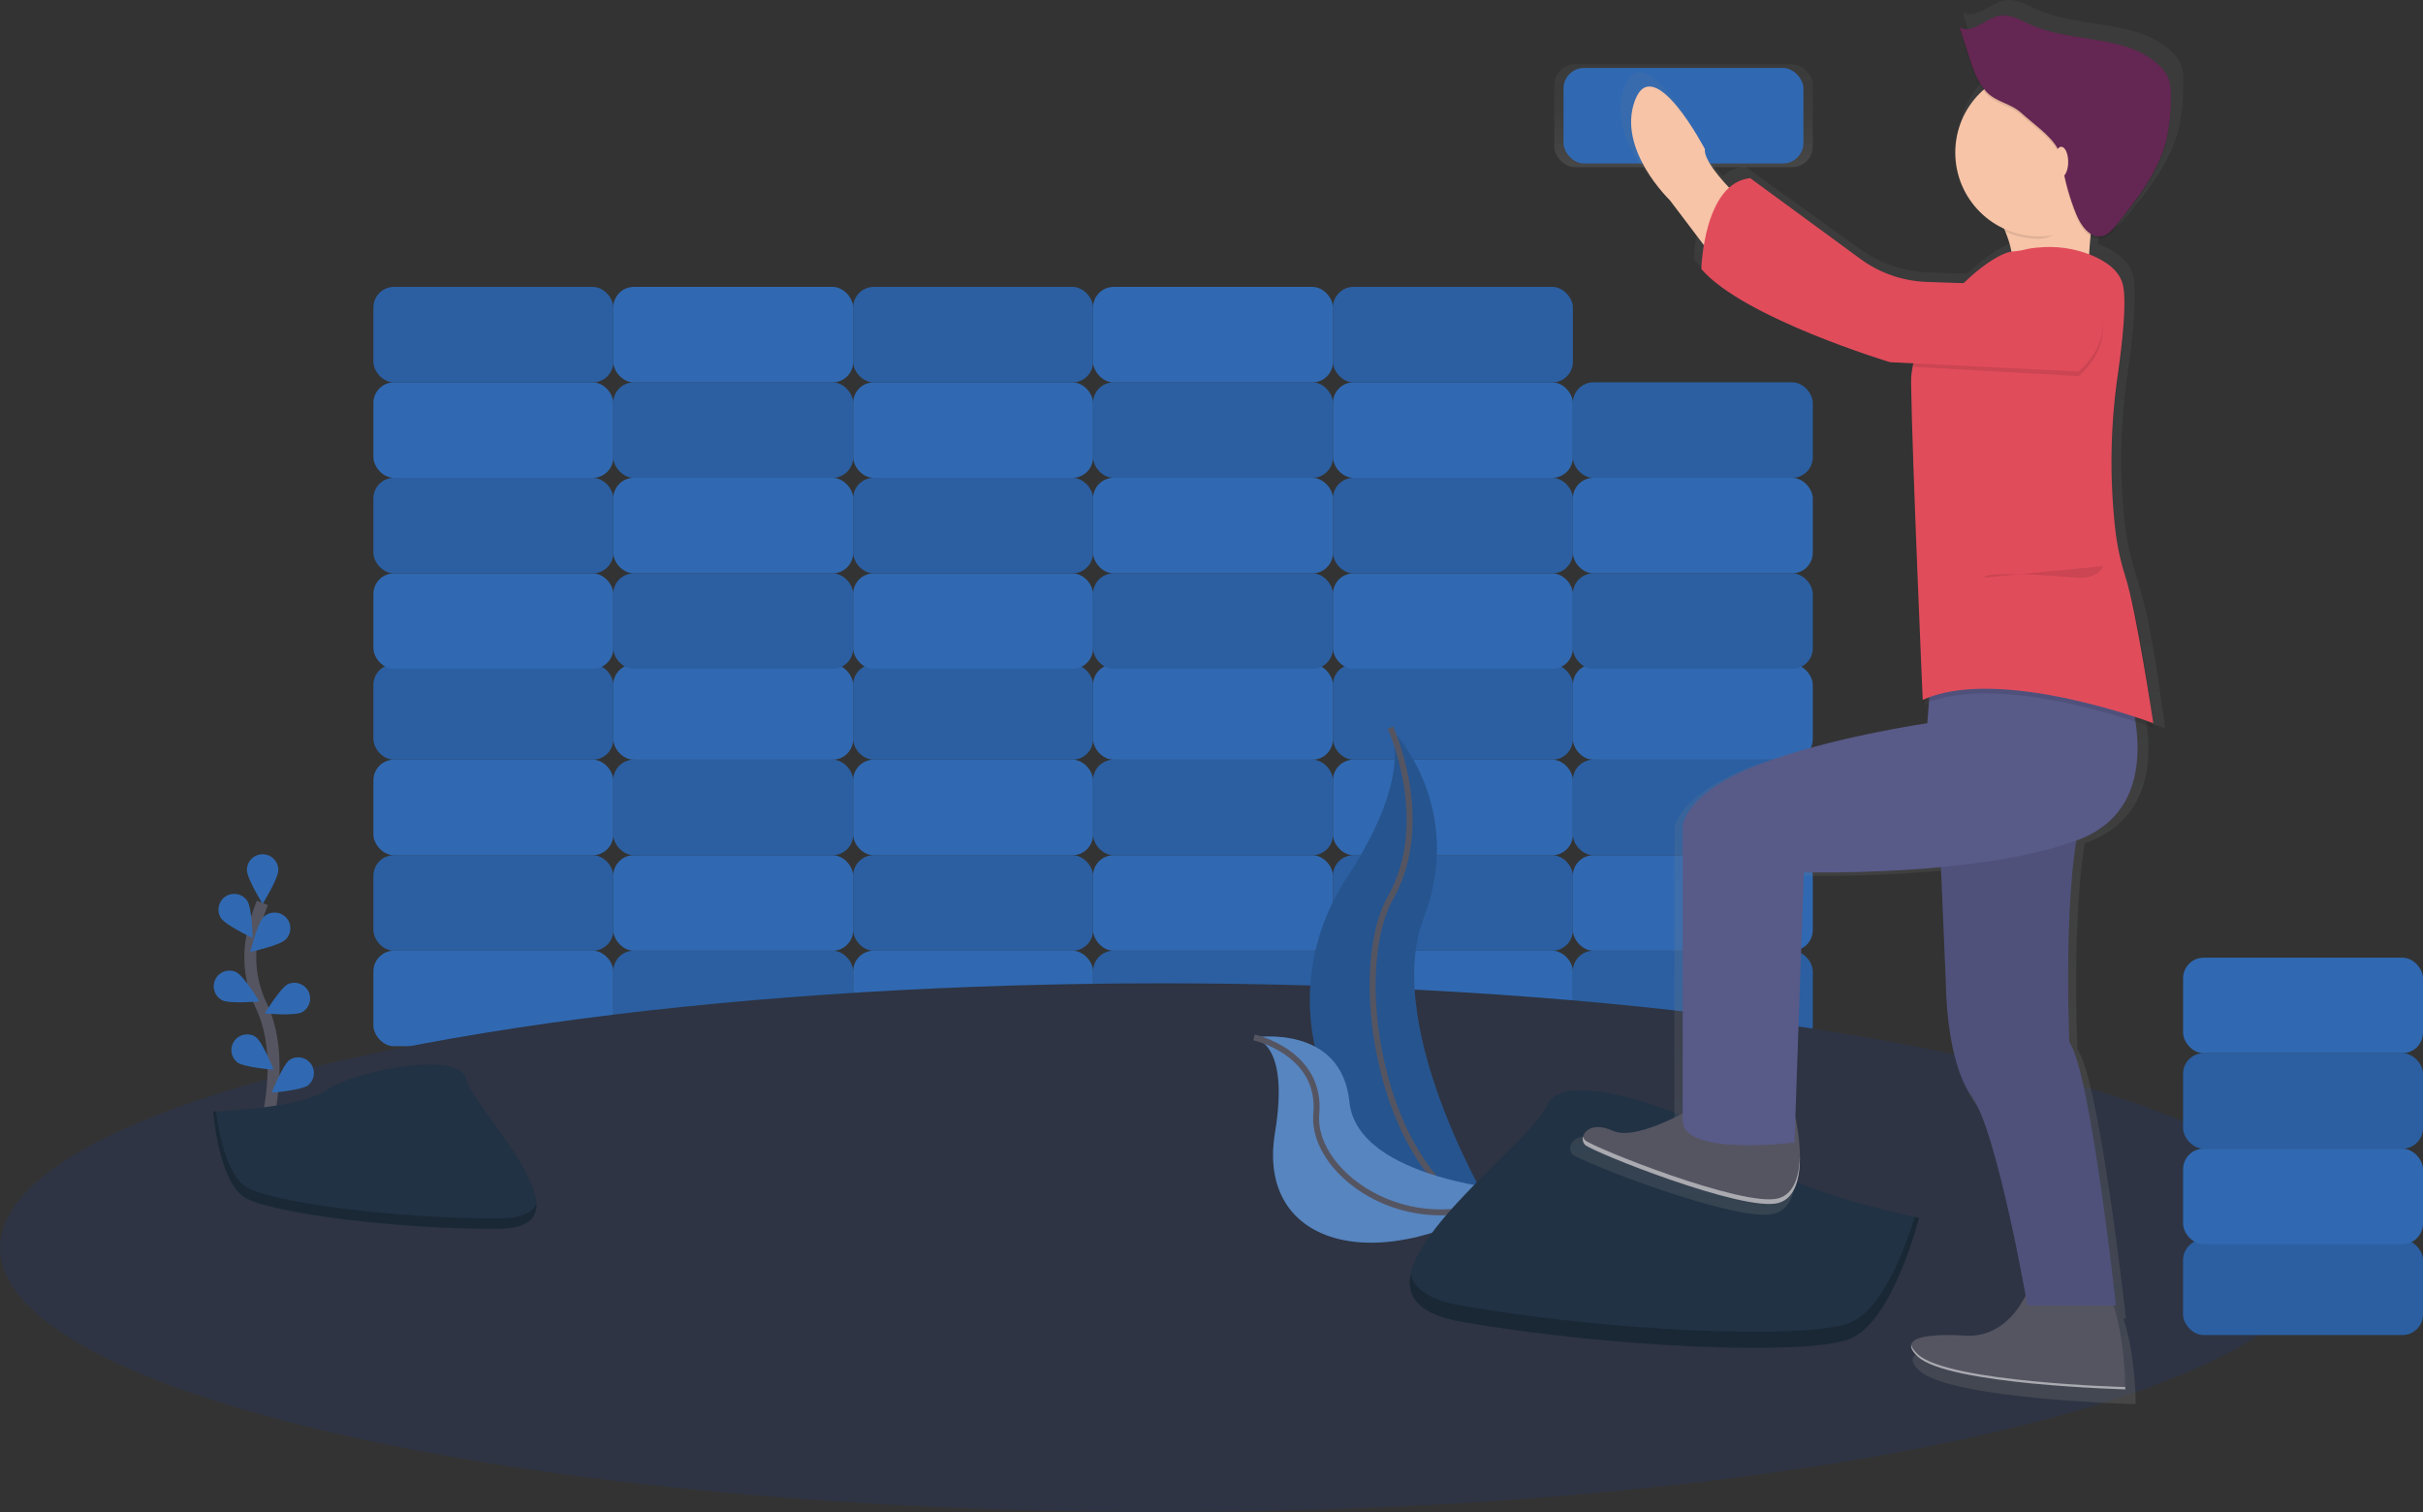 <?xml version="1.0" encoding="UTF-8"?><svg id="Ebene_2" xmlns="http://www.w3.org/2000/svg" xmlns:xlink="http://www.w3.org/1999/xlink" viewBox="0 0 407.23 254.11"><rect x="0" y="0" width="407.23" height="254.11" fill="#333333" stroke="none"/><defs><style>.cls-1{fill:#f7c4a7;}.cls-2{fill:url(#Unbenannter_Verlauf_2-2);}.cls-3{fill:url(#Unbenannter_Verlauf_2);}.cls-4{fill:#2e3443;}.cls-5{stroke-width:2px;}.cls-5,.cls-6{fill:none;stroke:#555562;stroke-miterlimit:10;}.cls-7{fill:#fff;opacity:.5;}.cls-7,.cls-8,.cls-9,.cls-10{isolation:isolate;}.cls-11{fill:#585a88;}.cls-12{fill:#213244;}.cls-8{opacity:.1;}.cls-8,.cls-9{fill:#010101;}.cls-13{fill:#642652;}.cls-14{fill:#555562;}.cls-9,.cls-10{opacity:.2;}.cls-15{fill:#3069b2;}.cls-10{fill:#f5f5f5;}.cls-16{fill:#e14c5b;}</style><linearGradient id="Unbenannter_Verlauf_2" x1="282.94" y1="-297.75" x2="282.94" y2="-280.45" gradientTransform="translate(0 -269.66) scale(1 -1)" gradientUnits="userSpaceOnUse"><stop offset="0" stop-color="#808181" stop-opacity=".25"/><stop offset=".54" stop-color="#808181" stop-opacity=".12"/><stop offset="1" stop-color="#808181" stop-opacity=".1"/></linearGradient><linearGradient id="Unbenannter_Verlauf_2-2" x1="395.26" y1="-631.09" x2="395.26" y2="-395.08" gradientTransform="translate(-79.84 -395.08) scale(1 -1)" xlink:href="#Unbenannter_Verlauf_2"/></defs><g id="Ebene_1-2"><rect class="cls-15" x="62.76" y="159.78" width="40.32" height="16.05" rx="3.46" ry="3.46"/><rect class="cls-15" x="103.07" y="159.78" width="40.32" height="16.05" rx="3.46" ry="3.46"/><rect class="cls-8" x="103.07" y="159.78" width="40.32" height="16.05" rx="3.46" ry="3.46"/><rect class="cls-15" x="143.39" y="159.78" width="40.32" height="16.05" rx="3.46" ry="3.46"/><rect class="cls-15" x="183.71" y="159.78" width="40.32" height="16.05" rx="3.46" ry="3.46"/><rect class="cls-8" x="183.71" y="159.78" width="40.32" height="16.05" rx="3.46" ry="3.46"/><rect class="cls-15" x="224.03" y="159.78" width="40.32" height="16.05" rx="3.46" ry="3.46"/><rect class="cls-15" x="264.35" y="159.78" width="40.32" height="16.05" rx="3.46" ry="3.46"/><rect class="cls-8" x="264.35" y="159.78" width="40.32" height="16.05" rx="3.46" ry="3.46"/><rect class="cls-15" x="264.35" y="143.73" width="40.32" height="16.05" rx="3.46" ry="3.46"/><rect class="cls-15" x="224.03" y="143.73" width="40.32" height="16.05" rx="3.46" ry="3.46"/><rect class="cls-8" x="224.03" y="143.73" width="40.32" height="16.05" rx="3.46" ry="3.46"/><rect class="cls-15" x="183.71" y="143.73" width="40.32" height="16.05" rx="3.46" ry="3.46"/><rect class="cls-15" x="143.39" y="143.73" width="40.32" height="16.05" rx="3.46" ry="3.46"/><rect class="cls-8" x="143.39" y="143.73" width="40.32" height="16.05" rx="3.46" ry="3.46"/><rect class="cls-15" x="103.07" y="143.73" width="40.32" height="16.05" rx="3.46" ry="3.46"/><rect class="cls-15" x="62.76" y="143.73" width="40.32" height="16.05" rx="3.46" ry="3.46"/><rect class="cls-8" x="62.76" y="143.73" width="40.32" height="16.05" rx="3.46" ry="3.46"/><rect class="cls-15" x="62.76" y="127.68" width="40.32" height="16.05" rx="3.46" ry="3.46"/><rect class="cls-15" x="103.07" y="127.68" width="40.32" height="16.05" rx="3.46" ry="3.46"/><rect class="cls-8" x="103.07" y="127.68" width="40.32" height="16.05" rx="3.46" ry="3.46"/><rect class="cls-15" x="143.39" y="127.68" width="40.32" height="16.05" rx="3.46" ry="3.46"/><rect class="cls-15" x="183.71" y="127.68" width="40.32" height="16.05" rx="3.46" ry="3.46"/><rect class="cls-8" x="183.71" y="127.68" width="40.32" height="16.05" rx="3.46" ry="3.46"/><rect class="cls-15" x="224.03" y="127.68" width="40.32" height="16.05" rx="3.46" ry="3.46"/><rect class="cls-15" x="264.35" y="127.68" width="40.32" height="16.05" rx="3.46" ry="3.46"/><rect class="cls-8" x="264.35" y="127.68" width="40.32" height="16.05" rx="3.46" ry="3.46"/><rect class="cls-15" x="264.35" y="111.63" width="40.32" height="16.05" rx="3.46" ry="3.46"/><rect class="cls-15" x="224.03" y="111.63" width="40.32" height="16.05" rx="3.46" ry="3.46"/><rect class="cls-8" x="224.03" y="111.63" width="40.32" height="16.05" rx="3.46" ry="3.46"/><rect class="cls-15" x="183.71" y="111.63" width="40.32" height="16.05" rx="3.46" ry="3.46"/><rect class="cls-15" x="143.39" y="111.63" width="40.32" height="16.05" rx="3.46" ry="3.46"/><rect class="cls-8" x="143.39" y="111.63" width="40.32" height="16.05" rx="3.46" ry="3.46"/><rect class="cls-15" x="103.07" y="111.63" width="40.32" height="16.05" rx="3.46" ry="3.46"/><rect class="cls-15" x="62.76" y="111.63" width="40.32" height="16.05" rx="3.46" ry="3.46"/><rect class="cls-8" x="62.76" y="111.63" width="40.32" height="16.05" rx="3.46" ry="3.46"/><rect class="cls-15" x="62.76" y="96.36" width="40.32" height="16.05" rx="3.46" ry="3.46"/><rect class="cls-15" x="103.07" y="96.36" width="40.32" height="16.05" rx="3.46" ry="3.46"/><rect class="cls-8" x="103.07" y="96.36" width="40.32" height="16.05" rx="3.46" ry="3.46"/><rect class="cls-15" x="143.39" y="96.36" width="40.32" height="16.05" rx="3.46" ry="3.46"/><rect class="cls-15" x="183.71" y="96.36" width="40.32" height="16.05" rx="3.46" ry="3.46"/><rect class="cls-8" x="183.71" y="96.36" width="40.32" height="16.05" rx="3.46" ry="3.46"/><rect class="cls-15" x="224.03" y="96.36" width="40.32" height="16.05" rx="3.46" ry="3.46"/><rect class="cls-15" x="264.35" y="96.36" width="40.32" height="16.05" rx="3.46" ry="3.46"/><rect class="cls-8" x="264.35" y="96.36" width="40.32" height="16.05" rx="3.46" ry="3.46"/><rect class="cls-15" x="264.35" y="80.31" width="40.32" height="16.05" rx="3.46" ry="3.46"/><rect class="cls-15" x="224.03" y="80.31" width="40.32" height="16.05" rx="3.46" ry="3.46"/><rect class="cls-8" x="224.03" y="80.31" width="40.32" height="16.05" rx="3.46" ry="3.46"/><rect class="cls-15" x="183.71" y="80.31" width="40.32" height="16.05" rx="3.46" ry="3.46"/><rect class="cls-15" x="143.39" y="80.31" width="40.32" height="16.05" rx="3.46" ry="3.46"/><rect class="cls-8" x="143.39" y="80.31" width="40.32" height="16.05" rx="3.46" ry="3.46"/><rect class="cls-15" x="103.07" y="80.31" width="40.32" height="16.05" rx="3.46" ry="3.46"/><rect class="cls-15" x="62.76" y="80.31" width="40.32" height="16.05" rx="3.46" ry="3.46"/><rect class="cls-8" x="62.76" y="80.31" width="40.32" height="16.05" rx="3.46" ry="3.46"/><rect class="cls-15" x="62.76" y="64.26" width="40.32" height="16.05" rx="3.46" ry="3.46"/><rect class="cls-15" x="103.07" y="64.26" width="40.32" height="16.05" rx="3.46" ry="3.46"/><rect class="cls-8" x="103.07" y="64.26" width="40.32" height="16.05" rx="3.46" ry="3.46"/><rect class="cls-15" x="143.39" y="64.26" width="40.32" height="16.05" rx="3.46" ry="3.46"/><rect class="cls-15" x="183.71" y="64.26" width="40.32" height="16.05" rx="3.46" ry="3.46"/><rect class="cls-8" x="183.71" y="64.26" width="40.32" height="16.05" rx="3.46" ry="3.46"/><rect class="cls-15" x="224.03" y="64.26" width="40.32" height="16.05" rx="3.46" ry="3.46"/><rect class="cls-15" x="264.35" y="64.26" width="40.32" height="16.05" rx="3.46" ry="3.46"/><rect class="cls-8" x="264.35" y="64.26" width="40.32" height="16.05" rx="3.46" ry="3.46"/><rect class="cls-3" x="261.22" y="10.8" width="43.45" height="17.29" rx="3.46" ry="3.46"/><rect class="cls-15" x="262.78" y="11.42" width="40.32" height="16.05" rx="3.46" ry="3.46"/><rect class="cls-15" x="224.03" y="48.22" width="40.32" height="16.05" rx="3.46" ry="3.46"/><rect class="cls-8" x="224.03" y="48.22" width="40.32" height="16.05" rx="3.46" ry="3.46"/><rect class="cls-15" x="183.71" y="48.22" width="40.32" height="16.05" rx="3.46" ry="3.46"/><rect class="cls-15" x="143.39" y="48.22" width="40.32" height="16.05" rx="3.46" ry="3.46"/><rect class="cls-8" x="143.39" y="48.22" width="40.32" height="16.05" rx="3.46" ry="3.46"/><rect class="cls-15" x="103.07" y="48.22" width="40.32" height="16.05" rx="3.46" ry="3.46"/><rect class="cls-15" x="62.76" y="48.22" width="40.32" height="16.05" rx="3.46" ry="3.46"/><rect class="cls-8" x="62.76" y="48.22" width="40.32" height="16.05" rx="3.46" ry="3.46"/><ellipse class="cls-4" cx="195.33" cy="209.69" rx="195.33" ry="44.43"/><path class="cls-5" d="m44.6,189.75s3.52-11.9-.66-20.67c-1.77-3.66-2.31-7.8-1.52-11.8.39-1.89.95-3.75,1.67-5.54"/><path class="cls-15" d="m41.5,146.21c0,1.46,2.64,5.69,2.64,5.69,0,0,2.64-4.23,2.64-5.69s-1.18-2.64-2.64-2.64-2.64,1.18-2.64,2.64Z"/><path class="cls-15" d="m37.14,154.29c.78,1.23,5.31,3.34,5.31,3.34,0,0-.08-4.99-.88-6.21-.8-1.22-2.44-1.56-3.66-.76-1.21.79-1.56,2.42-.78,3.63h0Z"/><path class="cls-15" d="m37.33,168.1c1.3.66,6.26.2,6.26.2,0,0-2.59-4.26-3.89-4.92-1.32-.63-2.89-.07-3.52,1.24-.61,1.28-.11,2.81,1.14,3.47h0Z"/><path class="cls-15" d="m39.83,178.52c1.17.87,6.15,1.26,6.15,1.26,0,0-1.83-4.64-3-5.51-1.22-.8-2.86-.46-3.66.76-.74,1.13-.51,2.63.53,3.49h-.01Z"/><path class="cls-15" d="m47.99,157.91c-1.05,1.02-5.92,2.07-5.92,2.07,0,0,1.19-4.84,2.24-5.87,1.05-1.02,2.72-.99,3.74.05,1.02,1.05.99,2.72-.05,3.74h0Z"/><path class="cls-15" d="m50.76,170.12c-1.3.66-6.26.2-6.26.2,0,0,2.59-4.26,3.89-4.92,1.33-.6,2.89,0,3.5,1.32.56,1.25.08,2.73-1.12,3.39Z"/><path class="cls-15" d="m51.82,182.38c-1.17.87-6.15,1.26-6.15,1.26,0,0,1.83-4.64,3-5.51,1.22-.8,2.86-.46,3.66.76.74,1.13.51,2.63-.53,3.49h.01Z"/><path class="cls-15" d="m233.68,122.28s12.87,12.87,5.61,31.98c-7.27,19.1,12.46,50.89,12.46,50.89,0,0-.21-.03-.6-.1-26.44-4.69-39.58-34.93-24.88-57.39,5.46-8.35,9.95-18.15,7.41-25.37Z"/><path class="cls-9" d="m233.68,122.28s12.87,12.87,5.61,31.98c-7.27,19.1,12.46,50.89,12.46,50.89,0,0-.21-.03-.6-.1-26.44-4.69-39.58-34.93-24.88-57.39,5.46-8.35,9.95-18.15,7.41-25.37Z"/><path class="cls-6" d="m233.68,122.28s7.27,15.78,0,28.65c-7.27,12.87-1.24,49,18.08,54.19"/><path class="cls-15" d="m210.76,174.35s14.69-2.35,16.03,10.83c1.34,13.18,28.25,14.99,28.25,14.99l-.5.34c-22.22,14.59-43.45,9.29-40.26-10.08,1.19-7.2,1.08-14.44-3.52-16.08Z"/><path class="cls-10" d="m210.76,174.35s14.69-2.35,16.03,10.83c1.34,13.18,28.25,14.99,28.25,14.99l-.5.34c-22.22,14.59-43.45,9.29-40.26-10.08,1.19-7.2,1.08-14.44-3.52-16.08Z"/><path class="cls-6" d="m210.76,174.35s11.4,2.5,10.47,12.87c-.94,10.37,16.93,22.8,33.81,12.95"/><path class="cls-12" d="m322.52,204.66s-21.8-4.36-27.62-10.18c-5.82-5.82-31.98-15.99-34.89-8.72-2.91,7.27-39.25,31.98-14.51,36.35s58.14,5.81,65.41,2.91c7.27-2.9,11.61-20.36,11.61-20.36Z"/><path class="cls-9" d="m245.5,219.4c24.71,4.36,58.14,5.81,65.41,2.91,5.54-2.22,9.39-12.85,10.9-17.8l.73.15s-4.36,17.44-11.63,20.36c-7.27,2.91-40.71,1.45-65.41-2.91-7.13-1.26-9.17-4.22-8.4-7.96.58,2.44,3.08,4.31,8.4,5.25Z"/><path class="cls-2" d="m366.64,11.03c-.39-.97-1.01-1.83-1.8-2.5-5.85-5.33-15.31-3.71-22.58-6.98-1.68-.75-3.39-1.79-5.21-1.51-2.54.39-4.9,3.29-7.11,2l.16.48-.16-.08,1.63,4.96c.63,1.9,1.28,3.86,2.5,5.44-5.93,5.17-6.55,14.18-1.38,20.11,1.33,1.53,2.98,2.76,4.82,3.6.08.16.15.33.23.5l.21.09c.48,1.11.84,2.27,1.07,3.45-1.88.26-5.17,2.35-8.39,5.42l-6.45-.22c-4.17-.14-8.21-1.51-11.6-3.95l-19.32-13.88c-1.38.14-2.67.71-3.7,1.64-2.4-2.5-4.43-5.09-4.26-6.65,0,0-8.98-16.8-12.24-8.4-3.26,8.4,6.12,17.22,6.12,17.22l5.95,7.72c-.24,1.35-.38,2.72-.45,4.09,7.35,8.4,33.06,16.01,33.06,16.01l4.01.2.02.2c-.25,1.05-.37,2.13-.36,3.21v.8c.2,13.4,2.04,54.41,2.04,54.41.36-.16.73-.31,1.1-.44l-.29,3.64s-17.14,2.4-29.79,7.2-13.06,10.4-13.06,10.4v49.42c-3.61,1.86-9.32,4.31-12.24,2.99-3.18-1.42-4.92-.23-5.24,1.01h0c-.06.25-.06.5,0,.75h0c.03.11.07.22.12.32v.02c.06.1.13.2.22.28,1.23,1.2,27.75,11.6,33.88,10,.19-.05.38-.11.56-.19.06-.02.11-.05.17-.08s.23-.11.33-.17.12-.08.18-.12.18-.12.27-.19.11-.1.17-.15.16-.14.23-.22.1-.12.15-.18.14-.16.2-.24.09-.13.13-.19.13-.18.18-.27.07-.13.11-.2.11-.2.16-.31.06-.14.09-.21.1-.22.14-.34.05-.14.07-.21.09-.25.12-.39c0-.07.04-.13.05-.2.04-.14.07-.27.11-.39,0-.06.03-.13.04-.19.03-.15.06-.3.09-.45,0-.05,0-.11.03-.17.03-.16.05-.32.07-.49v-.14c.02-.18.04-.35.05-.53v-.11c.02-.19.03-.38.04-.57v-.73c0-2.39-.27-4.77-.78-7.1h0l1.54-42.09c8.02.12,16.03-.17,24.02-.88l.88,20.09s0,13.2,4.49,19.2c3.84,5.14,8.28,27.85,9.48,34.3-1.65,3.13-4.8,7.05-10.3,6.91,0,0-10.34-.89-9.75,1.96h0c.02.07.04.15.07.22h0c.03.08.07.16.11.24h0c.04.07.09.15.14.23l.03.05c.06.08.13.17.2.26v.02c.07.08.14.16.23.25l.07.07c.09.09.19.19.3.29,5.3,4.8,36.32,5.6,36.32,5.6v-.22h0c0-1.39-.2-8.68-2.06-14.17h.43s-4.49-40.41-8.16-45.21c0,0-.97-21.31,1.23-34.66l.39-.15c10.29-3.84,11.02-13.31,9.96-20.26,1.96.63,3.1,1.05,3.1,1.05,0,0-.04-.3-.1-.84l.1.04s-.2-1.27-.52-3.25c-.74-5.45-2.16-14.98-3.68-19.48-.25-.99-.48-1.84-.7-2.47-.88-2.7-1.48-5.49-1.8-8.31-.42-3.66-.63-7.34-.63-11.02.03-4.92.41-9.83,1.13-14.7.62-4.25,1.17-9.09,1.14-12.47.04-1.18-.04-2.36-.25-3.52-.54-2.49-2.95-4.11-5.45-5.15-.16-.07-.32-.12-.49-.18.06-.94.14-2.02.24-3.13.61.42,1.36.57,2.08.42,1.08-.23,1.85-1.13,2.53-1.96,3.62-4.44,7.33-9.07,8.72-14.59.56-2.46.82-4.99.78-7.52,0-.14,0-.28,0-.41.07-.95-.03-1.89-.29-2.81Z"/><path class="cls-1" d="m333.71,32.69s5.48,8.22,4.31,12.13,12.92,1.57,12.92,1.57c0,0,.39-15.27,3.13-18.79s-20.36,5.09-20.36,5.09Z"/><path class="cls-1" d="m297.5,37.98s-11.35-9.39-10.96-12.92c0,0-8.61-16.44-11.74-8.22s5.87,16.83,5.87,16.83l10.96,14.48,5.87-10.18Z"/><path class="cls-14" d="m285.95,185.35s-10.57,6.65-14.87,4.7c-4.31-1.96-5.87,1.17-4.7,2.35s26.62,11.35,32.49,9.79c5.87-1.57,2.88-14.39,2.88-14.39l-15.8-2.44Z"/><path class="cls-14" d="m341.93,213.93s-2.54,10.76-11.35,10.57c0,0-13.31-1.17-8.22,3.52s34.84,5.48,34.84,5.48c0,0,0-16.05-5.48-19.57-5.48-3.52-9.79,0-9.79,0Z"/><path class="cls-11" d="m325.88,137.99l1.17,27.4s0,12.92,4.31,18.79c4.31,5.87,9.39,35.23,9.39,35.23h14.87s-4.31-39.54-7.83-44.23c0,0-1.57-34.84,3.91-42.67l-25.84,5.48Z"/><path class="cls-8" d="m325.88,137.99l1.17,27.4s0,12.92,4.31,18.79c4.31,5.87,9.39,35.23,9.39,35.23h14.87s-4.31-39.54-7.83-44.23c0,0-1.57-34.84,3.91-42.67l-25.84,5.48Z"/><path class="cls-11" d="m356.8,113.33s9,21.53-7.44,27.79-46.19,5.48-46.19,5.48l-1.57,45.41s-18.4,2.35-18.79-3.52v-49.71s.39-5.48,12.53-10.18c12.13-4.7,28.58-7.05,28.58-7.05l.78-10.18,32.1,1.96Z"/><path class="cls-8" d="m342.38,42.4c3.13-.35,6.29.1,9.2,1.3,2.4,1.01,4.7,2.6,5.23,5.03.62,2.89-.07,9.37-.85,14.85-1.26,8.59-1.42,17.31-.48,25.95.39,3.6.96,6.73,1.72,8.13,2.35,4.31,4.7,24.66,4.7,24.66,0,0-25.84-9.79-38.75-3.91,0,0-1.76-40.12-1.96-53.24-.15-10.15,12.72-21.73,17.03-22.12,2.52-.23,1.66-.4,4.16-.66Z"/><path class="cls-16" d="m342.38,41.62c3.13-.35,6.29.1,9.2,1.3,2.4,1.01,4.7,2.6,5.23,5.03.62,2.89-.07,9.37-.85,14.85-1.26,8.59-1.42,17.31-.48,25.95.3,2.76.88,5.48,1.72,8.13,1.76,5.28,4.7,24.66,4.7,24.66,0,0-25.84-9.79-38.75-3.91,0,0-1.76-40.12-1.96-53.24-.15-10.15,12.72-21.73,17.03-22.12,2.52-.23,1.66-.4,4.16-.66Z"/><path class="cls-8" d="m349.36,63.22l-27.79-1.57s-1.77-13.63,2.24-13.49l27.51.96s5.87,7.05-1.96,14.09Z"/><path class="cls-16" d="m349.36,62.44l-31.71-1.57s-24.66-7.44-31.71-15.66c0,0,.39-14.48,8.22-15.27l18.52,13.58c3.24,2.37,7.11,3.72,11.12,3.86l27.51.96s5.87,7.05-1.96,14.09Z"/><path class="cls-8" d="m350.73,34.45c.47-3.71,2.15-4.94,3.33-6.46,2.74-3.52-20.36,5.09-20.36,5.09,1.19,1.83,2.24,3.76,3.13,5.76,1.84.85,3.84,1.29,5.87,1.29,3.39,0,5.59-3.67,8.02-5.68Z"/><circle class="cls-1" cx="342.71" cy="25.64" r="14.09"/><path class="cls-8" d="m333.81,15.77c-1.5-1.64-2.22-3.82-2.9-5.94l-1.57-4.85c2.12,1.25,4.38-1.57,6.82-1.96,1.74-.28,3.39.74,4.99,1.47,6.97,3.19,16.05,1.6,21.65,6.82.77.66,1.36,1.5,1.73,2.45.26.89.36,1.82.31,2.74.05,2.47-.2,4.94-.73,7.35-1.33,5.4-4.89,9.93-8.37,14.28-.66.83-1.4,1.7-2.43,1.93-2.02.45-3.57-1.73-4.35-3.64-1.03-2.53-1.79-5.16-2.27-7.86-.2-1.14-.36-2.31-.93-3.32-1.21-2.15-4.2-4.18-6.02-5.85s-4.27-1.81-5.94-3.63Z"/><path class="cls-13" d="m333.81,15.38c-1.5-1.64-2.22-3.82-2.9-5.94l-1.57-4.85c2.12,1.25,4.38-1.57,6.82-1.96,1.74-.28,3.39.74,4.99,1.47,6.97,3.19,16.05,1.6,21.65,6.82.77.66,1.36,1.5,1.73,2.45.26.89.36,1.82.31,2.74.05,2.47-.2,4.94-.73,7.35-1.33,5.4-4.89,9.93-8.37,14.28-.66.83-1.4,1.7-2.43,1.93-2.02.45-3.57-1.73-4.35-3.64-1.03-2.53-1.79-5.16-2.27-7.86-.2-1.14-.36-2.31-.93-3.32-1.21-2.15-4.2-4.18-6.02-5.85s-4.27-1.81-5.94-3.63Z"/><ellipse class="cls-1" cx="346.43" cy="27.21" rx="1.17" ry="2.54"/><path class="cls-8" d="m353.47,95.13s-.78,2.35-4.7,1.96c-3.91-.39-15.27-1.17-15.27,0"/><path class="cls-7" d="m322.35,227.63c-.7-.65-1.06-1.17-1.14-1.63-.1.51.21,1.17,1.14,2.02,5.09,4.7,34.84,5.48,34.84,5.48v-.39c-.19,0-29.77-.8-34.84-5.48Z"/><path class="cls-7" d="m298.87,201.4c-5.87,1.57-31.32-8.61-32.49-9.79-.16-.16-.27-.36-.32-.57-.14.48-.01.99.32,1.35,1.17,1.17,26.62,11.35,32.49,9.79,3.02-.81,3.7-4.59,3.64-8.08-.06,3.25-.85,6.54-3.64,7.3Z"/><path class="cls-12" d="m35.81,186.81s14.61-.45,19.01-3.59c4.4-3.14,22.47-6.88,23.56-1.85,1.09,5.03,21.96,25.01,5.45,25.15s-38.32-2.57-42.71-5.25c-4.4-2.68-5.3-14.47-5.3-14.47Z"/><path class="cls-9" d="m84.14,204.76c-16.49.13-38.32-2.57-42.71-5.25-3.35-2.04-4.7-9.35-5.12-12.73h-.49s.92,11.78,5.32,14.46,26.22,5.4,42.7,5.28c4.76-.04,6.4-1.73,6.31-4.24-.65,1.5-2.46,2.45-6,2.47Z"/><rect class="cls-15" x="366.91" y="208.32" width="40.32" height="16.05" rx="3.46" ry="3.46"/><rect class="cls-8" x="366.91" y="208.32" width="40.32" height="16.05" rx="3.46" ry="3.46"/><rect class="cls-15" x="366.91" y="193.05" width="40.32" height="16.05" rx="3.46" ry="3.46"/><rect class="cls-15" x="366.91" y="177" width="40.32" height="16.05" rx="3.46" ry="3.46"/><rect class="cls-8" x="366.91" y="177" width="40.32" height="16.05" rx="3.46" ry="3.46"/><rect class="cls-15" x="366.91" y="160.95" width="40.32" height="16.05" rx="3.46" ry="3.46"/></g></svg>